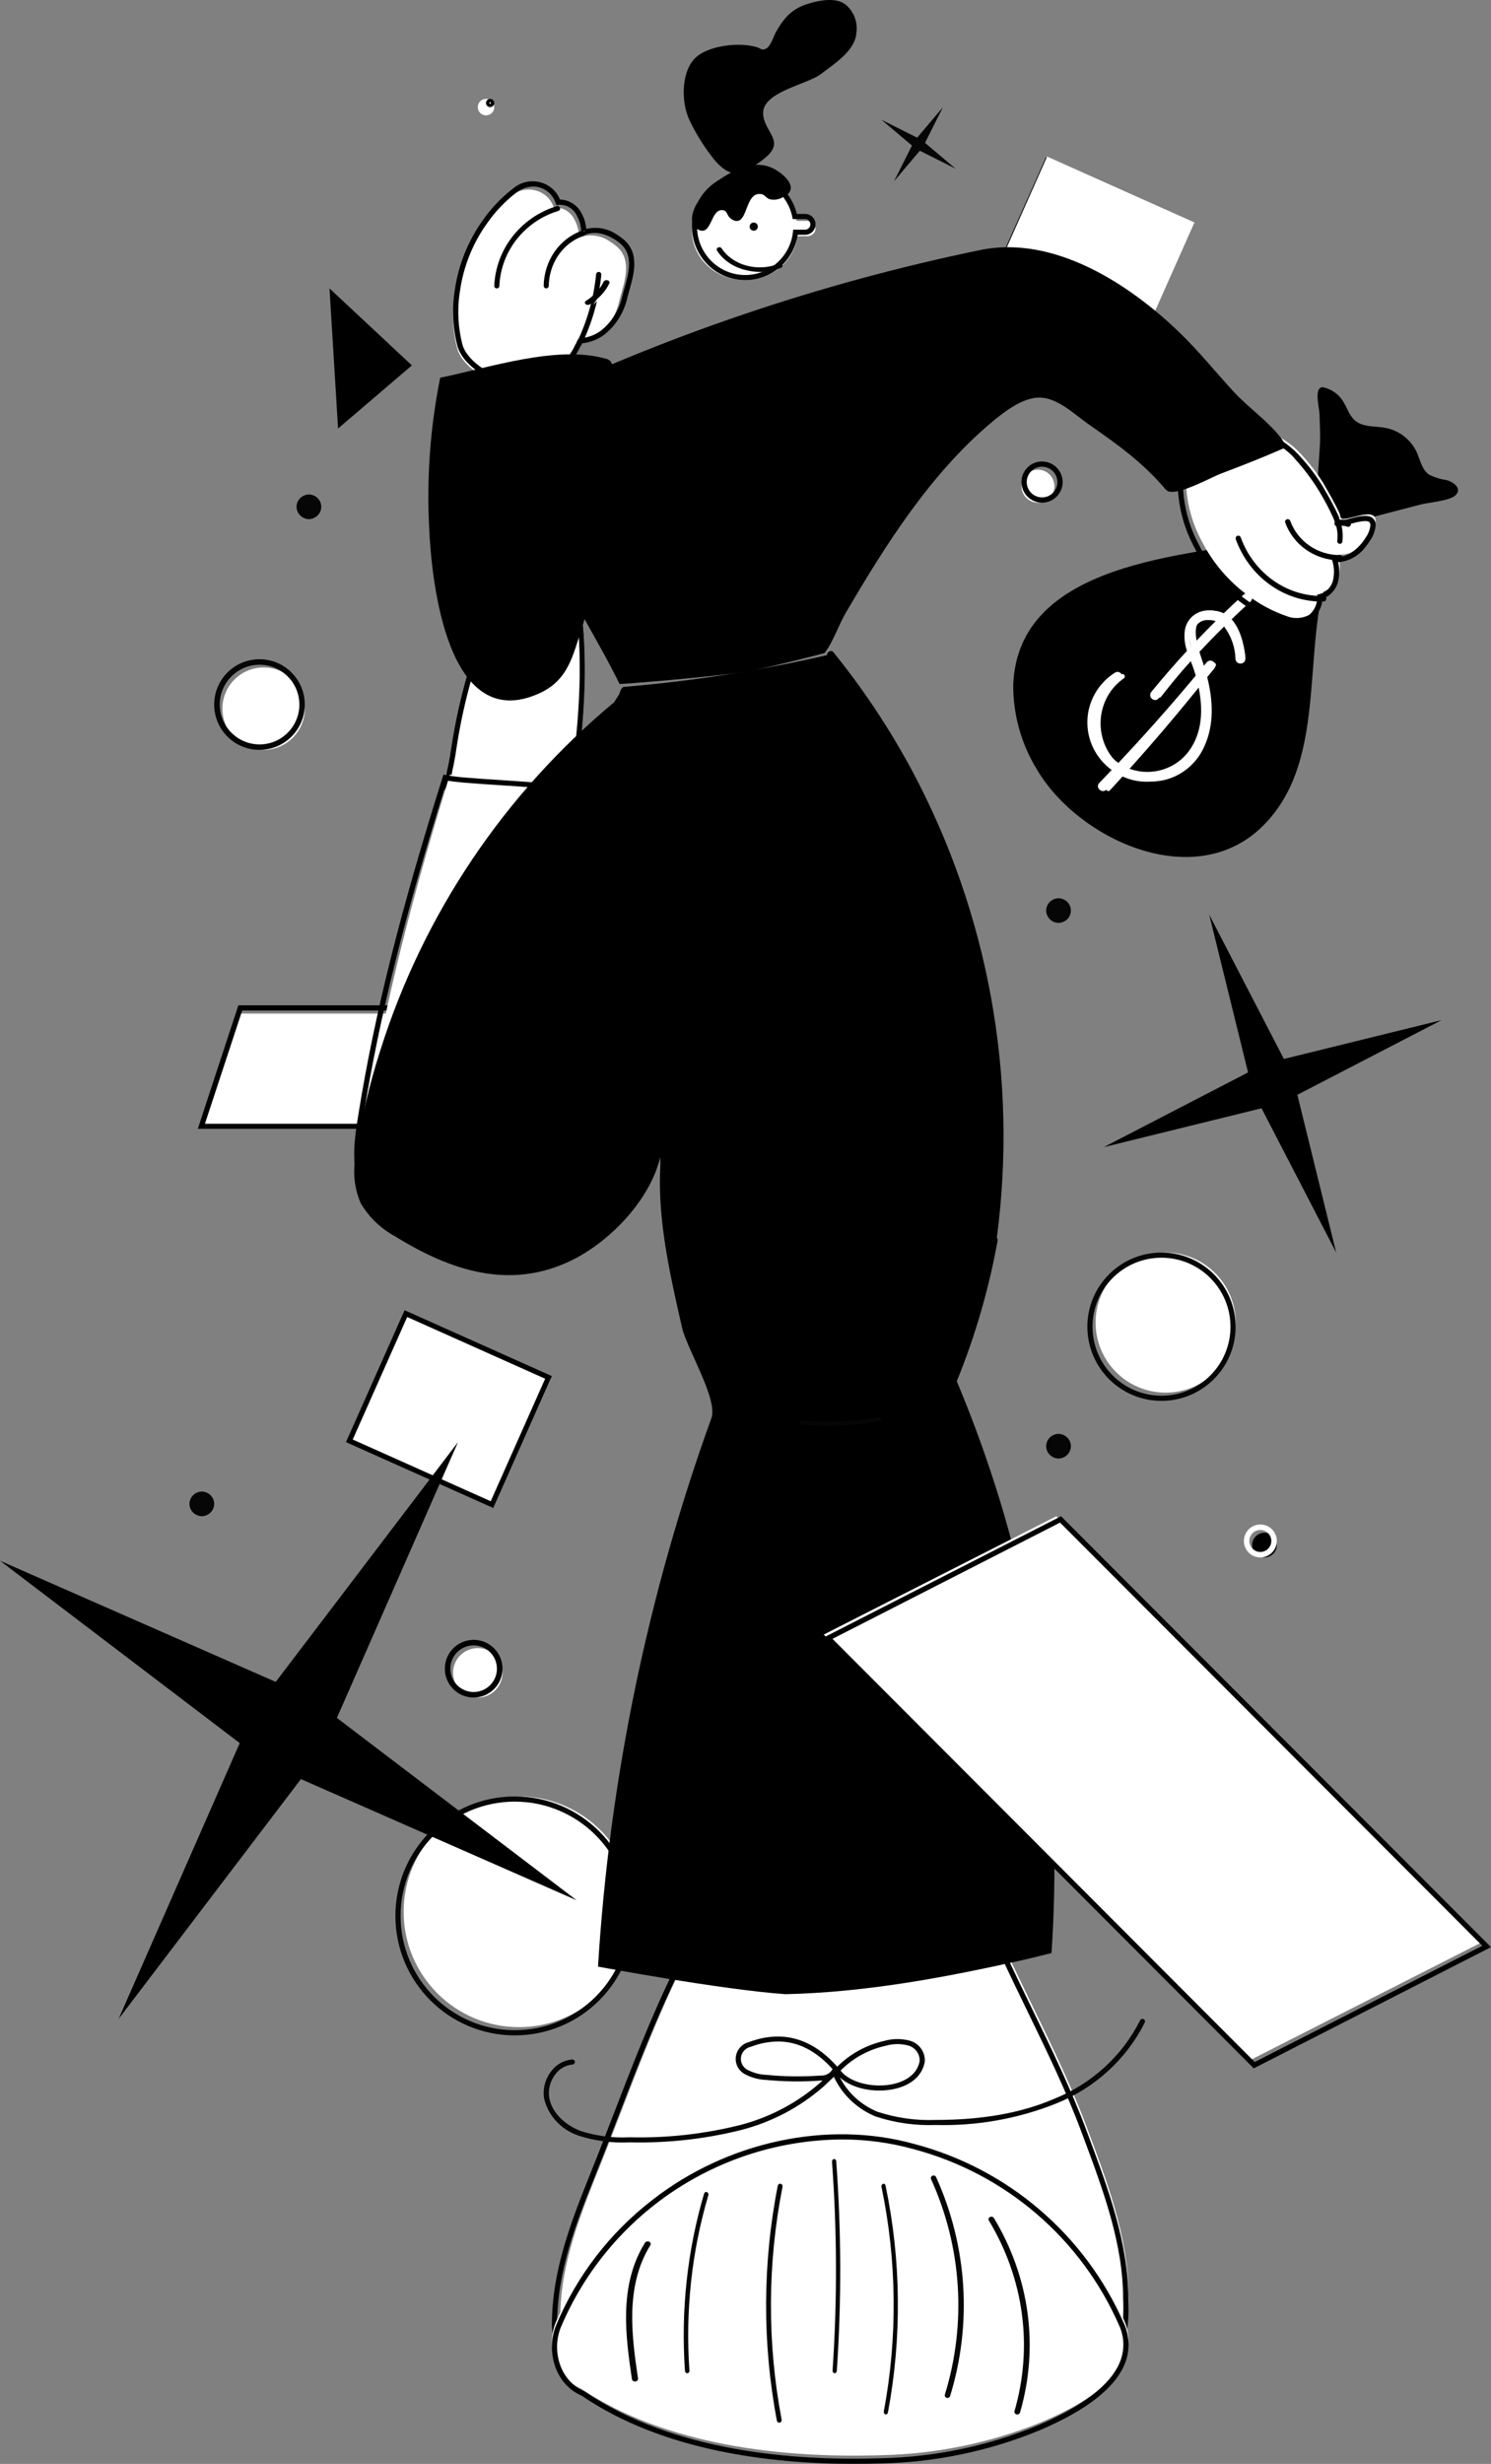<?xml version="1.0" encoding="UTF-8"?>
<svg width="181px" height="299px" viewBox="0 0 181 299" version="1.1" xmlns="http://www.w3.org/2000/svg" xmlns:xlink="http://www.w3.org/1999/xlink">
    <rect x="0" y="0" width="181" height="299" fill="#808080" stroke="none"/>
    <!-- Generator: Sketch 57.1 (83088) - https://sketch.com -->
    <title>Group 13</title>
    <desc>Created with Sketch.</desc>
    <defs>
        <rect id="path-1" x="0" y="0" width="273" height="331"></rect>
    </defs>
    <g id="Engineering-Immersion-🍎" stroke="none" stroke-width="1" fill="none" fill-rule="evenodd">
        <g id="EI---1440" transform="translate(-966, -834)">
            <g id="Group-13" transform="translate(920, 816)">
                <mask id="mask-2" fill="white">
                    <use xlink:href="#path-1"></use>
                </mask>
                <g id="path-1"></g>
                <g id="courses-tfzeroadvanced-web" mask="url(#mask-2)" fill-rule="nonzero">
                    <g transform="translate(46, 18)">
                        <polygon id="Path" fill="#FFFFFF" points="59.283 137 24 137 28.717 123 64 123"></polygon>
                        <path d="M60.062,137 L24,137 L28.938,122 L65,122 L60.062,137 Z M24.878,136.371 L59.598,136.371 L64.122,122.629 L29.402,122.629 L24.878,136.371 Z" id="Shape" fill="#000000"></path>
                        <polygon id="Rectangle" fill="#000000" transform="translate(132.282, 30.808) rotate(-155.971) translate(-132.282, -30.808) " points="122.663 22.26 141.903 22.257 141.901 39.355 122.66 39.358"></polygon>
                        <polygon id="Path" fill="#FFFFFF" points="137.884 43 120 35.005 127.116 19 145 26.995"></polygon>
                        <polygon id="Path" fill="#000000" points="41.038 52 40 35 50 44.344"></polygon>
                        <polygon id="Path" fill="#070607" points="114.47 13 112.292 17.338 116 20.47 111.662 18.293 108.53 22 110.708 17.663 107 14.53 111.338 16.707"></polygon>
                        <polygon id="Rectangle" fill="#FFFFFF" transform="translate(54.613, 171.183) rotate(-155.971) translate(-54.613, -171.183) " points="44.994 162.635 64.234 162.632 64.232 179.73 44.991 179.733"></polygon>
                        <path d="M59.884,183 L42,175.006 L49.116,159 L67,166.995 L59.884,183 Z M42.82,174.69 L59.57,182.179 L66.18,167.312 L49.43,159.821 L42.82,174.69 Z" id="Shape" fill="#000000"></path>
                        <circle id="Oval" fill="#FFFFFF" cx="141.5" cy="160.5" r="8.5"></circle>
                        <path d="M140.999,170 C136.029,170 132,165.97 132,161 C132,156.029 136.03,152 141,152 C145.971,152 150,156.03 150,161 C149.994,165.968 145.968,169.995 140.999,170 Z M140.999,152.627 C136.375,152.627 132.627,156.376 132.627,161.001 C132.627,165.625 136.376,169.373 141,169.373 C145.625,169.373 149.373,165.624 149.373,161 C149.368,156.377 145.622,152.632 140.999,152.627 L140.999,152.627 Z" id="Shape" fill="#070607"></path>
                        <circle id="Oval" fill="#FFFFFF" cx="63" cy="232" r="14"></circle>
                        <path d="M62.5,247 C54.492,247 48,240.508 48,232.5 C48,224.492 54.492,218 62.5,218 C70.508,218 77,224.492 77,232.5 C76.991,240.504 70.504,246.991 62.5,247 Z M62.5,218.632 C54.841,218.632 48.632,224.841 48.632,232.5 C48.632,240.159 54.841,246.368 62.5,246.368 C70.159,246.368 76.368,240.159 76.368,232.5 C76.36,224.844 70.156,218.64 62.5,218.632 Z" id="Shape" fill="#070607"></path>
                        <circle id="Oval" fill="#FFFFFF" cx="32" cy="86" r="5"></circle>
                        <path d="M31.506,91 C28.516,91.003 26.071,88.617 26.002,85.629 C25.932,82.64 28.262,80.143 31.248,80.006 C34.235,79.869 36.783,82.143 36.987,85.125 C37.191,88.108 34.975,90.707 31.997,90.977 L31.996,90.977 C31.832,90.992 31.668,91 31.506,91 Z M31.51,80.672 C31.367,80.672 31.223,80.678 31.077,80.691 C28.461,80.926 26.512,83.207 26.688,85.828 C26.864,88.448 29.101,90.448 31.725,90.331 C34.349,90.214 36.398,88.022 36.34,85.396 C36.281,82.77 34.136,80.672 31.51,80.672 Z" id="Shape" fill="#070607"></path>
                        <circle id="Oval" fill="#FFFFFF" cx="126" cy="59" r="2"></circle>
                        <path d="M126.495,61 C125.159,60.997 124.061,59.944 124.002,58.609 C123.944,57.274 124.946,56.128 126.277,56.009 C127.65,55.894 128.86,56.906 128.99,58.277 C129.049,58.938 128.843,59.595 128.418,60.103 C127.993,60.612 127.383,60.93 126.722,60.989 L126.722,60.989 C126.647,60.995 126.57,61 126.495,61 Z M126.499,56.638 C126.445,56.638 126.389,56.641 126.334,56.645 C125.311,56.739 124.557,57.643 124.647,58.666 C124.739,59.689 125.642,60.444 126.665,60.353 L126.666,60.353 C127.658,60.264 128.404,59.41 128.359,58.415 C128.314,57.421 127.495,56.637 126.499,56.638 L126.499,56.638 Z" id="Shape" fill="#000000"></path>
                        <path d="M155.018,65.415 C144.099,67.403 123.572,68.136 123,83.126 C122.985,86.743 123.981,90.293 125.88,93.386 C130.897,101.902 145.021,108.429 153.29,100.246 C161.731,91.892 157.52,77.51 161.909,67.426 C162.343,66.431 162.81,63.738 164.001,63.427 C166.816,62.692 169.631,61.959 172.446,61.227 C173.46,60.963 175.89,60.803 176.657,60.131 C177.538,59.358 176.556,58.521 175.583,58.253 C174.831,58.153 174.103,57.92 173.435,57.566 C172.597,56.958 172.41,55.828 171.989,54.89 C171.282,53.355 169.869,52.25 168.194,51.922 C166.949,51.689 165.529,51.869 164.547,51.078 C163.756,50.441 163.511,49.364 162.934,48.532 C162.413,47.785 161.635,47.25 160.744,47.027 C159.396,46.695 160.162,49.51 160.183,50.289 C160.214,51.456 160.286,52.634 160.245,53.803 C160.231,54.22 159.811,60.013 159.821,60.715 C157.565,61.061 157.267,65.005 155.018,65.415 Z" id="Path" fill="#000000"></path>
                        <path d="M138.983,94.789 C141.99,95.143 144.88,93.479 146.166,90.653 C147.425,87.968 147.258,84.959 146.54,82.143 C146.877,81.718 147.214,81.295 147.547,80.868 C147.767,80.586 147.369,80.197 147.147,80.481 C146.886,80.815 146.622,81.145 146.36,81.477 C146.281,81.202 146.199,80.929 146.112,80.659 C145.971,80.226 145.761,79.645 145.573,79.015 C146.679,77.774 147.812,76.558 148.971,75.368 C150.103,76.389 150.499,78.36 150.641,79.844 C150.675,80.204 151.224,80.195 151.189,79.832 C151.033,78.193 150.532,76.13 149.35,74.986 C150.192,74.133 151.047,73.292 151.916,72.465 C152.176,72.219 151.774,71.833 151.515,72.079 C150.635,72.914 149.769,73.765 148.918,74.631 C148.269,74.198 147.488,74.029 146.725,74.157 C145.598,74.318 144.722,75.249 144.598,76.417 C144.508,77.266 144.614,78.126 144.908,78.925 C143.403,80.626 141.948,82.375 140.544,84.172 C140.324,84.453 140.723,84.843 140.945,84.558 C142.286,82.838 143.676,81.161 145.115,79.529 C145.312,80.075 145.524,80.612 145.689,81.141 C145.777,81.426 145.861,81.716 145.939,82.01 C142.885,85.854 139.715,89.595 136.429,93.232 C136.125,93.029 135.839,92.798 135.576,92.541 C134.18,91.163 133.464,89.207 133.628,87.221 C133.793,85.236 134.82,83.434 136.423,82.321 C136.714,82.117 136.425,81.635 136.132,81.841 C134.193,83.131 133.016,85.342 133,87.723 C132.985,90.103 134.134,92.331 136.056,93.647 C135.485,94.276 134.911,94.902 134.334,95.525 C134.09,95.788 134.489,96.176 134.734,95.912 C135.337,95.262 135.936,94.609 136.531,93.952 C137.286,94.396 138.12,94.681 138.983,94.789 Z M147.085,74.693 C147.584,74.67 148.079,74.789 148.517,75.037 C147.454,76.126 146.414,77.239 145.398,78.375 C144.963,76.623 144.92,74.754 147.085,74.693 L147.085,74.693 Z M146.108,82.69 C146.829,85.815 146.827,89.266 144.781,91.865 C142.858,94.25 139.589,94.941 136.913,93.527 C140.084,90.012 143.149,86.399 146.108,82.69 L146.108,82.69 Z" id="Shape" fill="#FFFFFF"></path>
                        <path d="M133.892,96 C133.846,96 133.8,95.994 133.756,95.983 C133.54,95.93 133.369,95.769 133.305,95.56 C133.246,95.364 133.302,95.152 133.449,95.008 C133.953,94.488 134.454,93.966 134.953,93.441 C133.031,92.04 131.928,89.798 132.004,87.442 C132.079,85.086 133.323,82.917 135.332,81.638 C135.458,81.55 135.616,81.516 135.768,81.546 C135.921,81.575 136.054,81.665 136.137,81.794 C136.23,81.924 136.267,82.084 136.238,82.24 C136.209,82.396 136.118,82.534 135.985,82.623 C134.419,83.668 133.419,85.358 133.27,87.216 C133.115,89.04 133.812,90.834 135.162,92.09 C135.352,92.267 135.553,92.432 135.766,92.582 C138.996,89.155 142.154,85.593 145.156,81.989 C145.09,81.761 145.021,81.535 144.948,81.311 C144.832,80.957 144.694,80.598 144.553,80.235 C143.197,81.723 141.89,83.236 140.662,84.739 C140.542,84.898 140.342,84.978 140.144,84.947 C139.926,84.91 139.744,84.762 139.666,84.558 C139.587,84.36 139.623,84.136 139.76,83.971 C141.125,82.297 142.584,80.619 144.097,78.98 C143.821,78.206 143.729,77.381 143.825,76.567 C143.974,75.293 144.978,74.28 146.266,74.104 C147.031,73.985 147.814,74.118 148.495,74.48 C149.383,73.625 150.196,72.864 150.975,72.158 C151.095,72.049 151.255,71.992 151.419,72.001 C151.582,72.009 151.735,72.083 151.843,72.204 C151.949,72.311 152.005,72.457 152,72.607 C151.994,72.757 151.926,72.898 151.813,72.997 C151.049,73.688 150.268,74.419 149.432,75.226 C150.471,76.582 151.077,78.213 151.173,79.91 C151.19,80.058 151.145,80.207 151.049,80.323 C150.952,80.438 150.811,80.509 150.66,80.52 C150.497,80.543 150.331,80.499 150.202,80.397 C150.073,80.295 149.993,80.145 149.981,79.983 C149.947,78.556 149.463,77.176 148.598,76.031 C147.577,77.037 146.534,78.109 145.49,79.223 C145.602,79.569 145.718,79.894 145.821,80.185 L145.983,80.646 C146.011,80.727 146.038,80.81 146.064,80.891 L146.489,80.376 C146.583,80.258 146.722,80.183 146.873,80.168 C147.024,80.153 147.175,80.198 147.291,80.295 C147.42,80.394 147.503,80.54 147.522,80.7 C147.541,80.86 147.494,81.021 147.392,81.146 C147.112,81.489 146.829,81.828 146.546,82.169 L146.467,82.265 C147.301,85.504 147.153,88.314 146.024,90.616 C144.649,93.485 141.577,95.174 138.379,94.818 L138.379,94.818 C137.541,94.72 136.728,94.471 135.981,94.083 C135.428,94.664 134.872,95.242 134.315,95.818 C134.205,95.933 134.052,95.999 133.892,96 L133.892,96 Z M136.832,93.18 C139.367,94.246 142.311,93.548 144.079,91.463 C145.715,89.477 146.194,86.773 145.508,83.419 C142.73,86.73 139.815,90.009 136.832,93.18 L136.832,93.18 Z M144.42,77.378 C144.45,77.821 144.534,78.259 144.669,78.682 L144.647,78.6 C144.54,78.199 144.464,77.79 144.42,77.378 L144.42,77.378 Z M146.683,75.249 C146.174,75.209 145.675,75.406 145.335,75.782 C144.986,76.424 144.913,77.178 145.133,77.873 C145.953,77.008 146.773,76.171 147.581,75.371 C147.291,75.277 146.987,75.236 146.683,75.249 L146.683,75.249 Z" id="Shape" fill="#FFFFFF"></path>
                        <path d="M166.395,64.867 C166.737,64.391 166.946,63.832 167,63.249 C167.033,61.314 163.196,63.472 162.778,62.853 C162.707,62.748 162.676,62.442 162.608,62.291 C162.051,61.056 161.3,59.781 160.62,58.592 C159.907,57.451 159.092,56.377 158.185,55.382 C157.165,54.193 155.891,53.248 154.457,52.618 C152.604,51.759 150.459,51.797 148.639,52.723 C146.568,53.856 143.983,56.572 144,59.078 C144.144,61.367 144.779,63.599 145.862,65.621 C147.224,68.312 149.216,70.634 151.668,72.391 C153.036,73.4 154.549,74.197 156.156,74.756 C157.653,75.366 159.372,74.8 160.213,73.419 C160.508,72.918 160.659,72.347 160.651,71.766 C161.687,71.503 162.454,70.628 162.58,69.567 C162.712,68.814 162.653,68.04 162.408,67.316 C163.772,67.368 165.07,66.728 165.861,65.615 C166.056,65.379 166.235,65.129 166.395,64.867 Z" id="Path" fill="#FFFFFF"></path>
                        <path d="M156.984,76 C156.5,75.997 156.02,75.916 155.563,75.759 C153.901,75.181 152.336,74.356 150.92,73.311 C148.389,71.493 146.333,69.092 144.925,66.311 C143.812,64.207 143.156,61.891 143,59.515 C142.982,56.716 145.842,53.887 147.877,52.771 C149.813,51.787 152.092,51.743 154.064,52.651 C155.566,53.312 156.9,54.302 157.968,55.549 L158.044,55.638 C158.95,56.636 159.764,57.715 160.475,58.861 L160.719,59.287 C161.35,60.388 162.003,61.527 162.508,62.651 C162.55,62.758 162.584,62.87 162.607,62.983 C162.62,63.051 162.638,63.118 162.66,63.183 C163.079,63.131 163.491,63.042 163.895,62.919 C164.891,62.666 166.021,62.377 166.621,62.852 C166.886,63.076 167.026,63.414 166.996,63.76 C166.941,64.41 166.713,65.035 166.335,65.567 C166.165,65.847 165.974,66.113 165.765,66.365 C164.977,67.437 163.766,68.116 162.442,68.231 C162.601,68.887 162.622,69.57 162.503,70.235 C162.356,71.348 161.599,72.285 160.543,72.663 C160.438,74.549 158.87,76.019 156.984,76 L156.984,76 Z M150.98,52.641 C150.005,52.633 149.043,52.871 148.185,53.334 C145.987,54.536 143.625,57.241 143.64,59.512 C143.795,61.789 144.427,64.008 145.496,66.023 C146.858,68.713 148.847,71.035 151.294,72.792 C152.658,73.799 154.165,74.595 155.765,75.153 C157.143,75.722 158.73,75.206 159.51,73.934 C159.78,73.476 159.918,72.951 159.909,72.419 L159.907,72.158 L160.162,72.103 C161.089,71.865 161.772,71.076 161.874,70.123 C162,69.409 161.943,68.676 161.71,67.99 L161.551,67.511 L162.052,67.573 C163.598,67.761 164.82,66.508 165.273,65.956 C165.463,65.729 165.635,65.487 165.789,65.234 L165.789,65.233 C166.105,64.797 166.301,64.286 166.357,63.75 C166.362,63.463 166.258,63.382 166.224,63.354 C165.876,63.076 164.82,63.343 164.052,63.539 C163.101,63.783 162.412,63.958 162.124,63.532 C162.054,63.406 162.006,63.269 161.983,63.127 C161.97,63.054 161.951,62.983 161.925,62.913 C161.433,61.818 160.788,60.693 160.165,59.606 L159.92,59.179 C159.228,58.068 158.438,57.022 157.558,56.053 L157.482,55.964 C156.479,54.793 155.225,53.862 153.814,53.241 C152.919,52.853 151.955,52.649 150.98,52.642 L150.98,52.641 Z" id="Shape" fill="#000000"></path>
                        <path d="M160.312,73 C155.736,72.934 151.66,69.944 150.019,65.451 C149.959,65.277 150.045,65.084 150.21,65.02 C150.376,64.957 150.559,65.047 150.62,65.221 C152.209,69.581 156.23,72.422 160.668,72.321 C160.755,72.31 160.841,72.34 160.905,72.402 C160.969,72.464 161.003,72.553 161,72.644 C161.006,72.829 160.869,72.986 160.693,72.993 C160.566,72.998 160.439,73 160.312,73 Z" id="Path" fill="#000000"></path>
                        <path d="M162.509,68 C159.586,67.941 157.003,66.118 156.016,63.417 C155.96,63.251 156.053,63.071 156.223,63.016 C156.393,62.961 156.576,63.052 156.632,63.219 C157.547,65.714 159.964,67.373 162.667,67.362 L162.676,67.362 C162.853,67.362 162.997,67.502 163,67.676 C163.003,67.849 162.863,67.993 162.686,67.998 C162.627,68 162.568,68 162.509,68 Z" id="Path" fill="#000000"></path>
                        <path d="M162.65,66 C162.64,66 162.631,66 162.621,65.998 C162.538,65.99 162.461,65.948 162.407,65.881 C162.354,65.814 162.328,65.728 162.336,65.641 C162.434,64.796 162.313,63.939 161.986,63.159 C160.783,60.351 159.126,57.779 157.088,55.555 C157.01,55.47 156.981,55.348 157.013,55.236 C157.044,55.123 157.131,55.037 157.241,55.009 C157.351,54.982 157.466,55.017 157.543,55.103 C159.631,57.38 161.329,60.014 162.562,62.89 C162.934,63.773 163.073,64.744 162.964,65.702 C162.949,65.871 162.813,66 162.65,66 Z" id="Path" fill="#000000"></path>
                        <path d="M163.675,63.935 C163.643,63.935 163.611,63.929 163.58,63.919 C163.197,63.783 162.789,63.768 162.4,63.875 C162.316,63.899 162.227,63.884 162.154,63.832 C162.08,63.781 162.028,63.698 162.009,63.602 C161.989,63.506 162.003,63.405 162.048,63.321 C162.093,63.237 162.165,63.177 162.249,63.154 C162.751,63.019 163.276,63.038 163.77,63.209 C163.924,63.262 164.02,63.437 163.996,63.619 C163.973,63.8 163.836,63.935 163.675,63.935 L163.675,63.935 Z" id="Path" fill="#000000"></path>
                        <path d="M90.416,22 C93.469,22 96.099,24.011 96.706,26.809 L98.012,26.809 C98.558,26.81 99,27.225 99,27.735 C99,28.246 98.558,28.66 98.012,28.662 L96.793,28.662 C96.412,31.87 93.386,34.221 89.944,33.983 C86.501,33.746 83.877,31.004 84.004,27.779 C84.132,24.553 86.965,22 90.416,22 L90.416,22 Z" id="Path" fill="#FFFFFF"></path>
                        <path d="M90.459,34 C87.091,34 84.289,31.396 84.021,28.018 C83.753,24.64 86.108,21.622 89.433,21.083 C92.758,20.545 95.936,22.667 96.734,25.96 L97.736,25.96 C98.187,25.958 98.605,26.2 98.831,26.593 C99.056,26.986 99.056,27.47 98.831,27.863 C98.605,28.256 98.187,28.497 97.736,28.496 L96.841,28.496 C96.358,31.666 93.645,34.005 90.459,34 L90.459,34 Z M90.459,21.627 C87.319,21.627 84.742,24.126 84.626,27.284 C84.51,30.441 86.897,33.125 90.028,33.358 C93.159,33.591 95.913,31.29 96.26,28.15 L96.29,27.87 L97.736,27.87 C98.089,27.87 98.375,27.583 98.375,27.228 C98.375,26.873 98.089,26.585 97.736,26.585 L96.231,26.585 L96.18,26.334 C95.624,23.597 93.234,21.631 90.459,21.627 L90.459,21.627 Z" id="Shape" fill="#070607"></path>
                        <path d="M91.5,27 C91.779,27.009 92,27.23 92,27.5 C92,27.77 91.779,27.991 91.5,28 C91.221,27.991 91,27.77 91,27.5 C91,27.23 91.221,27.009 91.5,27 L91.5,27 Z" id="Path" fill="#070607"></path>
                        <path d="M92.302,33 C91.666,32.999 91.034,32.915 90.43,32.751 C88.966,32.378 87.742,31.528 87.035,30.393 C86.982,30.306 86.99,30.203 87.054,30.121 C87.118,30.04 87.229,29.994 87.345,30.001 C87.461,30.007 87.564,30.065 87.615,30.152 C88.961,32.21 91.996,33.026 94.523,32.01 C94.681,31.94 94.877,31.99 94.962,32.122 C95.046,32.255 94.986,32.419 94.828,32.49 C94.048,32.83 93.181,33.005 92.302,33 L92.302,33 Z" id="Path" fill="#070607"></path>
                        <path d="M70.994,81.966 C71.022,78.859 71.141,66.318 65.866,67.029 C62.972,67.419 61.281,70.358 60.146,72.993 C57.578,78.697 55.793,84.709 54.838,90.872 C54.48,93.47 53.672,95.78 54.144,98.403 C55.962,108.487 66.069,103.031 69.071,96.96 C69.654,95.635 70.016,94.227 70.141,92.789 C70.643,89.201 70.928,85.587 70.994,81.966 L70.994,81.966 Z" id="Path" fill="#FFFFFF"></path>
                        <path d="M59.467,104 C59.22,104 58.974,103.983 58.729,103.95 C57.047,103.717 54.881,102.538 54.122,98.241 C53.885,96.414 53.994,94.56 54.444,92.773 C54.568,92.113 54.695,91.432 54.788,90.741 C55.71,84.654 57.439,78.717 59.931,73.085 C60.944,70.69 62.644,67.455 65.695,67.034 C66.564,66.899 67.448,67.166 68.097,67.759 C70.089,69.506 71.064,74.304 70.997,82.019 L70.684,82.028 L70.997,82.031 C70.937,85.603 70.661,89.167 70.171,92.706 C70.047,94.153 69.689,95.57 69.11,96.902 C67.401,100.425 63.157,104 59.467,104 Z M66.147,67.626 C66.024,67.626 65.902,67.635 65.78,67.652 C63.045,68.028 61.46,71.071 60.506,73.328 C58.036,78.908 56.321,84.792 55.407,90.823 C55.311,91.531 55.182,92.22 55.057,92.887 C54.625,94.6 54.516,96.379 54.736,98.132 C55.286,101.241 56.696,103.039 58.815,103.334 C62.287,103.805 66.821,100.191 68.548,96.632 C69.096,95.359 69.435,94.007 69.552,92.627 C70.039,89.113 70.313,85.572 70.372,82.025 L70.373,82.012 C70.438,74.488 69.534,69.849 67.685,68.226 C67.267,67.839 66.717,67.625 66.147,67.626 L66.147,67.626 Z" id="Shape" fill="#000000"></path>
                        <path d="M74.083,29.34 C72.986,28.541 71.56,28.349 70.29,28.829 C70.292,28.069 70.104,27.321 69.741,26.653 C69.287,25.692 68.287,25.111 67.227,25.19 C67.051,24.64 66.728,24.149 66.292,23.77 C65.062,22.735 63.262,22.744 62.044,23.793 C60.705,24.826 59.531,26.055 58.559,27.438 C56.803,29.868 55.659,32.686 55.225,35.652 C54.842,37.899 54.949,40.203 55.537,42.405 C56.313,44.772 59.609,46.515 61.92,46.929 C63.929,47.226 65.963,46.585 67.438,45.19 C68.495,44.254 69.318,43.084 69.84,41.773 C70.799,41.717 71.722,41.385 72.497,40.818 C73.878,39.714 74.833,38.165 75.197,36.435 C75.777,34.273 76.84,31.571 74.824,29.877 C74.59,29.681 74.343,29.501 74.083,29.34 Z" id="Path" fill="#FFFFFF"></path>
                        <path d="M63.372,47 C63.012,47 62.653,46.969 62.299,46.906 C60.021,46.498 56.424,44.74 55.555,42.105 C54.951,39.822 54.839,37.438 55.224,35.109 C55.675,32.051 56.859,29.145 58.676,26.639 C59.683,25.21 60.901,23.941 62.289,22.874 C63.646,21.712 65.651,21.708 67.013,22.865 C67.438,23.231 67.767,23.693 67.974,24.212 C69.088,24.247 70.093,24.885 70.595,25.876 C70.918,26.463 71.114,27.111 71.171,27.779 C72.459,27.468 73.819,27.724 74.903,28.484 L74.904,28.484 C75.179,28.656 75.443,28.846 75.693,29.054 C77.687,30.725 76.958,33.277 76.372,35.327 C76.304,35.567 76.237,35.801 76.176,36.03 C75.799,37.862 74.782,39.5 73.304,40.653 C72.521,41.223 71.598,41.573 70.633,41.666 C70.08,42.967 69.243,44.128 68.182,45.066 C66.869,46.273 65.159,46.961 63.372,47 Z M64.735,22.64 C63.985,22.656 63.261,22.916 62.673,23.379 C61.337,24.408 60.164,25.631 59.193,27.008 C57.436,29.431 56.291,32.241 55.856,35.199 C55.483,37.431 55.587,39.717 56.16,41.906 C56.865,44.045 59.953,45.842 62.411,46.28 C64.36,46.565 66.332,45.943 67.761,44.592 C68.801,43.676 69.61,42.529 70.12,41.243 L70.197,41.055 L70.401,41.045 C71.316,40.994 72.196,40.678 72.934,40.136 C74.289,39.067 75.22,37.554 75.56,35.866 C75.623,35.634 75.69,35.397 75.76,35.154 C76.323,33.182 76.962,30.946 75.283,29.54 C75.056,29.351 74.817,29.178 74.566,29.023 C73.963,28.651 72.41,27.853 71.011,28.521 L70.557,28.736 L70.555,28.236 C70.558,27.518 70.38,26.81 70.036,26.179 C69.642,25.312 68.744,24.785 67.792,24.86 L67.533,24.888 L67.453,24.641 C67.292,24.138 66.996,23.688 66.595,23.342 C66.082,22.889 65.421,22.64 64.735,22.64 L64.735,22.64 Z" id="Shape" fill="#000000"></path>
                        <path d="M68,25 C63.417,26.389 60.222,30.382 60,35" id="Path" fill="#FFFFFF"></path>
                        <path d="M60.309,35 L60.301,35 C60.219,34.998 60.141,34.964 60.085,34.906 C60.028,34.847 59.998,34.769 60,34.689 C60.195,30.215 63.238,26.343 67.604,25.012 C67.768,24.966 67.94,25.058 67.987,25.219 C68.035,25.38 67.942,25.548 67.778,25.595 C63.668,26.849 60.804,30.493 60.619,34.704 C60.615,34.868 60.478,35 60.309,35 L60.309,35 Z" id="Path" fill="#000000"></path>
                        <path d="M71,28 C68.649,28.849 67.043,31.258 67,34" id="Path" fill="#FFFFFF"></path>
                        <path d="M66.309,35 C66.139,35 66.001,34.853 66,34.672 C66.059,31.632 67.904,28.964 70.603,28.014 C70.766,27.962 70.937,28.06 70.987,28.234 C71.036,28.408 70.945,28.592 70.782,28.645 C68.34,29.504 66.67,31.918 66.617,34.668 C66.617,34.85 66.48,34.998 66.309,35 L66.309,35 Z" id="Path" fill="#000000"></path>
                        <path d="M70,42 C71.077,39.162 71.753,36.119 72,33" id="Path" fill="#FFFFFF"></path>
                        <path d="M70.317,42 C70.27,42 70.224,41.99 70.182,41.97 C70.106,41.935 70.047,41.873 70.019,41.796 C69.99,41.719 69.994,41.635 70.03,41.561 C71.291,38.95 72.082,36.149 72.367,33.278 C72.384,33.109 72.539,32.985 72.714,33.001 C72.888,33.018 73.016,33.169 72.998,33.338 C72.705,36.279 71.896,39.148 70.604,41.823 C70.552,41.931 70.44,42 70.317,42 Z" id="Path" fill="#000000"></path>
                        <path d="M72,37 C72.914,36.198 73.604,35.163 74,34" id="Path" fill="#FFFFFF"></path>
                        <path d="M71.372,37 C71.263,37 71.159,36.965 71.089,36.903 C70.956,36.788 70.974,36.614 71.13,36.515 C72.113,35.893 72.854,35.089 73.277,34.185 C73.345,34.042 73.555,33.967 73.75,34.014 C73.944,34.064 74.047,34.221 73.979,34.365 C73.513,35.361 72.697,36.248 71.613,36.934 C71.546,36.977 71.46,37 71.372,37 L71.372,37 Z" id="Path" fill="#000000"></path>
                        <path d="M56.974,94.307 C62.725,94.829 74.38,95.048 76.159,97.272 C77.863,99.401 76.423,111.31 76.579,114.376 C77.139,125.443 77.946,138.547 69.631,147.153 C67.734,149.249 65.31,150.79 62.615,151.612 C59.821,152.227 56.917,152.109 54.18,151.271 C50.292,150.248 46.291,148.169 44.741,144.435 C43.566,141.605 44.026,138.39 44.506,135.361 C46.746,121.207 50.399,107.707 54.616,94 C55.396,94.145 56.183,94.247 56.974,94.307 Z" id="Path" fill="#FFFFFF"></path>
                        <path d="M58.849,152 C57.05,151.974 55.263,151.723 53.529,151.251 C50.042,150.356 45.518,148.425 43.772,144.316 C42.515,141.354 43.069,137.93 43.515,135.181 C45.482,123.035 48.542,110.801 53.747,94.272 L53.832,94 L54.117,94.06 C54.893,94.2 55.676,94.3 56.463,94.357 L56.463,94.357 C57.663,94.464 59.116,94.557 60.683,94.658 C68.548,95.165 74.675,95.688 76.079,97.4 C77.365,98.973 77.015,105.073 76.734,109.974 C76.623,111.918 76.526,113.596 76.572,114.481 L76.599,114.997 C77.176,126.074 77.831,138.631 69.458,147.098 C67.505,149.215 65.002,150.768 62.219,151.589 C61.118,151.869 59.985,152.006 58.849,152 L58.849,152 Z M54.271,94.727 C49.127,111.09 46.095,123.231 44.143,135.279 C43.71,137.95 43.171,141.276 44.36,144.074 C46.005,147.946 50.342,149.785 53.69,150.645 C56.403,151.468 59.285,151.584 62.057,150.983 C64.728,150.191 67.129,148.696 69.001,146.661 C77.18,138.39 76.533,125.979 75.963,115.029 L75.936,114.511 C75.889,113.595 75.986,111.901 76.099,109.939 C76.344,105.654 76.716,99.178 75.583,97.795 C74.243,96.159 66.382,95.653 60.641,95.282 C59.069,95.181 57.61,95.088 56.406,94.981 L56.406,94.981 C55.472,94.898 54.782,94.816 54.271,94.727 L54.271,94.727 Z" id="Shape" fill="#000000"></path>
                        <path d="M73.015,262.376 C73.275,261.724 73.533,261.071 73.79,260.416 C76.647,253.089 79.336,245.68 82.806,238.614 C84.606,234.947 86.728,231.251 90.083,228.937 C95.541,225.172 103.217,225.737 109.44,226.762 C115,227.563 119.749,231.205 121.986,236.383 C125.269,243.567 129.171,250.729 131.927,258.13 C134.301,264.503 136.972,271.397 136.972,278.321 C137.089,280.867 136.88,283.536 135.587,285.729 C135.311,286.237 134.931,286.68 134.472,287.03 C133.056,288.031 130.913,288.356 129.371,289.237 C127.467,290.222 125.355,290.734 123.214,290.73 C108.902,291.57 94.56,290.298 80.279,289.027 C75.778,288.626 67.999,287.278 68,281.461 C68.001,274.618 70.543,268.563 73.015,262.376 Z" id="Path" fill="#FFFFFF"></path>
                        <path d="M113.186,292 C101.92,292 90.631,290.995 79.633,290.015 C69.191,289.087 67,285.193 67,282.089 C67.002,275.434 69.418,269.393 71.754,263.553 L72.065,262.777 C72.326,262.122 72.587,261.466 72.844,260.807 C73.359,259.486 73.871,258.162 74.379,256.837 C76.675,250.869 79.05,244.7 81.918,238.854 C83.744,235.136 85.907,231.368 89.339,229.001 C95.089,225.032 103.331,225.825 109.028,226.762 C114.726,227.576 119.592,231.31 121.876,236.62 C122.973,239.02 124.16,241.463 125.309,243.825 C127.627,248.596 130.026,253.531 131.881,258.513 L132.147,259.227 C134.519,265.59 136.972,272.17 136.972,278.932 C137.123,282.204 136.666,284.627 135.535,286.544 C135.237,287.095 134.825,287.575 134.325,287.951 C133.435,288.508 132.473,288.942 131.466,289.239 C130.674,289.486 129.906,289.803 129.171,290.186 C127.216,291.206 125.046,291.735 122.844,291.728 C119.631,291.918 116.409,292 113.186,292 Z M100.868,226.632 C96.947,226.632 92.903,227.31 89.696,229.524 C86.382,231.809 84.271,235.493 82.482,239.136 C79.627,244.955 77.258,251.112 74.966,257.066 C74.456,258.391 73.943,259.715 73.43,261.039 C73.173,261.698 72.913,262.356 72.649,263.012 L72.339,263.79 C69.918,269.84 67.632,275.556 67.631,282.089 C67.63,287.233 74.187,288.895 79.688,289.384 C93.811,290.642 108.415,291.94 122.807,291.097 C124.912,291.106 126.988,290.605 128.859,289.636 C129.628,289.233 130.432,288.899 131.26,288.64 C132.211,288.36 133.119,287.954 133.962,287.433 C134.388,287.108 134.74,286.695 134.993,286.222 C136.059,284.415 136.487,282.103 136.342,278.946 C136.342,272.284 133.909,265.76 131.557,259.45 L131.29,258.736 C129.447,253.782 127.055,248.861 124.743,244.103 C123.593,241.738 122.404,239.29 121.304,236.883 C119.103,231.768 114.415,228.171 108.927,227.387 C106.265,226.919 103.57,226.666 100.868,226.632 Z" id="Shape" fill="#000000"></path>
                        <path d="M136.457,281.55 C131.725,270.989 122.348,263.117 110.981,260.162 C100.078,257.196 87.986,260.079 79.152,266.862 C74.011,270.765 69.99,275.908 67.48,281.79 C66.255,284.73 67.414,288.562 70.529,289.868 C80.776,296.725 94.875,298.343 107.055,297.944 C113.631,297.797 120.124,296.467 126.212,294.021 C130.834,292.1 139.209,287.858 136.457,281.55 Z" id="Path" fill="#FFFFFF"></path>
                        <path d="M103.664,299 C93.439,299 80.414,297.404 70.632,290.734 C67.277,289.308 66.285,285.16 67.496,282.199 C69.999,276.205 74.02,270.965 79.162,266.995 C88.267,259.87 100.462,257.255 110.984,260.174 C122.35,263.168 131.724,271.188 136.439,281.95 C137.147,283.497 137.187,285.267 136.548,286.844 C135.356,289.802 131.847,292.532 126.119,294.958 C120.051,297.448 113.577,298.799 107.02,298.945 C105.944,298.98 104.821,299 103.664,299 Z M102.169,259.628 C87.27,259.747 73.869,268.712 68.078,282.435 C66.98,285.12 67.865,288.875 70.933,290.186 C81.734,297.544 96.509,298.67 106.999,298.316 C113.479,298.173 119.877,296.839 125.873,294.378 C131.442,292.021 134.837,289.406 135.964,286.609 C136.539,285.187 136.501,283.592 135.86,282.199 L135.86,282.199 C131.221,271.612 121.998,263.723 110.817,260.779 C107.999,260.007 105.091,259.62 102.169,259.628 L102.169,259.628 Z" id="Shape" fill="#000000"></path>
                        <path d="M47.964,150.036 C54.673,154.179 61.889,156.626 69.428,152.926 C74.394,150.49 79.651,144.854 80.371,139.229 C79.436,146.535 81.187,153.995 82.79,161.088 C83.366,163.636 87.181,169.827 86.363,172.089 C78.625,193.514 73.989,215.927 72.595,238.654 C72.531,238.646 87.63,241.463 95.363,242 C105.268,241.773 115.113,239.909 124.764,237.72 C125.727,237.491 126.686,237.248 127.646,237.007 C128.909,218.477 126.788,199.872 121.387,182.095 C119.885,177.186 118.137,172.355 116.15,167.62 C118.386,162.128 120.045,156.42 121.1,150.588 C121.127,150.452 121.095,150.311 121.01,150.201 C123.591,130.711 119.998,110.905 110.735,93.546 C108.01,88.464 104.811,83.649 101.181,79.164 C100.881,78.793 100.411,79.115 100.388,79.5 C92.282,81.371 84.051,82.659 75.759,83.355 C75.363,83.388 75.217,84.163 75.17,84.237 L74.551,85.22 C61.232,96.295 51.385,110.945 46.179,127.429 C44.817,131.638 43.816,135.954 43.187,140.331 C42.803,142.244 43.014,144.228 43.791,146.018 C44.791,147.709 46.233,149.098 47.964,150.036 Z" id="Path" fill="#000000"></path>
                        <path d="M155.497,53.143 C153.879,51.047 151.495,49.433 149.69,47.462 C147.528,45.101 145.514,42.605 143.209,40.375 C137.014,34.379 127.909,28.545 119.073,30.325 C99.448,34.371 80.406,40.842 62.391,49.587 C61.998,49.741 61.645,49.981 61.355,50.287 C60.731,51.055 61.049,52.185 61.399,53.11 C63.398,58.392 65.522,63.626 67.771,68.81 C69.88,73.673 72.862,78.171 75.209,82.997 C75.193,83.061 86.296,82.189 90.895,81.466 C93.674,80.906 99.784,79.362 100.098,79.252 C100.166,79.16 100.204,79.106 100.194,79.12 C101.152,77.843 101.825,75.819 102.666,74.38 C107.48,66.147 112.899,57.566 120.262,51.347 C121.754,50.088 124.028,48.276 126.109,48.249 C128.396,48.219 130.442,50.31 132.26,51.568 C135.608,53.885 138.726,56.136 141.39,59.262 C141.503,59.422 141.657,59.548 141.837,59.627 C143.208,60.072 146.964,57.946 148.268,57.453 C150.805,56.496 153.33,55.505 155.811,54.412 C156.179,54.252 155.974,53.762 155.497,53.143 Z" id="Path" fill="#000000"></path>
                        <path d="M74.884,55.093 C75.147,51.539 74.963,47.966 74.335,44.456 C74.316,44.219 74.227,43.992 74.079,43.804 C73.921,43.665 73.729,43.569 73.522,43.527 C67.578,41.835 59.281,44.657 53.438,45.836 C52.233,51.82 51.782,57.927 52.097,64.019 C52.389,70.735 54.343,89.221 65.505,84.122 C68.975,82.537 69.547,79.573 70.642,76.174 C72.844,69.322 74.266,62.252 74.884,55.093 L74.884,55.093 Z" id="Path" fill="#000000"></path>
                        <path d="M80.548,143 C80.388,143 80.256,142.866 80.249,142.696 C79.891,135.192 79.484,126.689 82.423,119.196 C82.487,119.034 82.663,118.957 82.816,119.025 C82.968,119.093 83.041,119.28 82.977,119.443 C80.09,126.801 80.492,135.228 80.848,142.665 C80.852,142.749 80.824,142.832 80.771,142.895 C80.717,142.958 80.643,142.996 80.563,143 L80.548,143 Z" id="Path" fill="#000000"></path>
                        <ellipse id="Oval" fill="#FFFFFF" cx="59" cy="13" rx="1" ry="1"></ellipse>
                        <path d="M59.505,13 C59.236,13.003 59.014,12.793 59.001,12.525 C58.987,12.257 59.188,12.027 59.455,12.003 L59.455,12.003 C59.588,11.988 59.721,12.03 59.821,12.118 C59.923,12.203 59.986,12.324 59.998,12.455 C60.022,12.73 59.82,12.972 59.545,12.998 C59.532,13 59.518,13 59.505,13 L59.505,13 Z M59.502,12.403 L59.494,12.403 C59.468,12.404 59.443,12.417 59.426,12.437 C59.409,12.457 59.4,12.483 59.402,12.509 C59.407,12.556 59.466,12.61 59.51,12.598 L59.51,12.598 C59.563,12.592 59.601,12.546 59.598,12.493 C59.594,12.443 59.552,12.403 59.502,12.403 L59.502,12.403 Z" id="Shape" fill="#000000"></path>
                        <circle id="Oval" fill="#000000" cx="153.5" cy="187.5" r="1.5"></circle>
                        <path d="M152.994,189 C151.961,188.997 151.1,188.208 151.008,187.178 C150.912,186.078 151.722,185.108 152.82,185.008 L152.82,185.008 C153.532,184.943 154.224,185.264 154.636,185.849 C155.047,186.433 155.115,187.194 154.814,187.842 C154.513,188.491 153.889,188.929 153.177,188.992 C153.115,188.997 153.055,189 152.994,189 Z M152.88,185.668 C152.245,185.725 151.739,186.223 151.671,186.857 C151.603,187.491 151.992,188.085 152.6,188.275 C153.209,188.466 153.867,188.2 154.172,187.64 C154.477,187.08 154.345,186.382 153.856,185.973 C153.582,185.749 153.233,185.64 152.88,185.668 L152.88,185.668 Z" id="Shape" fill="#FFFFFF"></path>
                        <circle id="Oval" fill="#FFFFFF" cx="58" cy="203" r="3"></circle>
                        <path d="M57.494,206 C55.624,205.998 54.086,204.524 54.003,202.655 C53.921,200.785 55.323,199.181 57.186,199.014 L57.186,199.014 C58.432,198.901 59.643,199.462 60.363,200.485 C61.083,201.509 61.201,202.839 60.674,203.974 C60.147,205.109 59.055,205.876 57.809,205.985 C57.703,205.995 57.598,206 57.494,206 Z M57.247,199.683 C56.108,199.785 55.143,200.563 54.801,201.655 C54.459,202.746 54.808,203.937 55.685,204.67 C56.562,205.404 57.795,205.537 58.808,205.007 C59.821,204.476 60.415,203.388 60.313,202.248 C60.172,200.694 58.801,199.547 57.247,199.683 L57.247,199.683 Z" id="Shape" fill="#000000"></path>
                        <polygon id="Path" fill="#FFFFFF" points="151.765 250 100 198.359 128.235 184 180 235.64"></polygon>
                        <path d="M152.195,251 L152.033,250.838 L100,198.711 L128.805,184 L128.967,184.162 L181,236.289 L152.195,251 Z M101.059,198.878 L152.317,250.229 L179.941,236.122 L128.683,184.771 L101.059,198.878 Z" id="Shape" fill="#000000"></path>
                        <polygon id="Path" fill="#000000" points="146.794 111 155.857 128.508 175 123.794 157.492 132.857 162.206 152 153.143 134.491 134 139.205 151.508 130.142"></polygon>
                        <polygon id="Path" fill="#000000" points="55.601 175 40.897 208.473 70 230.601 36.528 215.897 14.399 245 29.103 211.528 0 189.399 33.472 204.103"></polygon>
                        <path d="M101.328,288 C101.32,288 101.313,288 101.306,287.998 C101.238,287.992 101.174,287.952 101.13,287.888 C101.086,287.825 101.064,287.742 101.07,287.659 C101.642,279.234 101.619,270.764 101.001,262.344 C100.989,262.171 101.093,262.019 101.235,262.003 C101.304,261.991 101.374,262.016 101.428,262.07 C101.481,262.125 101.513,262.204 101.516,262.289 C102.137,270.745 102.16,279.25 101.585,287.711 C101.574,287.874 101.462,288 101.328,288 Z" id="Path" fill="#070607"></path>
                        <path d="M94.596,294 C94.456,294 94.336,293.895 94.308,293.748 C92.528,284.339 92.565,274.642 94.416,265.249 C94.451,265.079 94.607,264.971 94.767,265.007 C94.926,265.044 95.028,265.211 94.993,265.381 C93.158,274.689 93.121,284.299 94.885,293.622 C94.917,293.792 94.814,293.958 94.655,293.994 C94.636,293.997 94.616,293.999 94.596,294 L94.596,294 Z" id="Path" fill="#070607"></path>
                        <path d="M107.543,293 C107.523,293 107.504,292.997 107.485,292.991 C107.418,292.972 107.361,292.921 107.325,292.849 C107.289,292.777 107.277,292.691 107.293,292.609 C108.976,283.644 108.878,274.307 107.008,265.399 C106.991,265.318 107.001,265.231 107.035,265.158 C107.07,265.085 107.126,265.032 107.192,265.011 C107.258,264.989 107.328,265 107.387,265.043 C107.446,265.086 107.488,265.156 107.505,265.238 C109.396,274.246 109.495,283.688 107.793,292.755 C107.766,292.898 107.662,293 107.543,293 L107.543,293 Z" id="Path" fill="#070607"></path>
                        <path d="M115.021,291 C114.989,291 114.956,290.995 114.926,290.986 C114.751,290.935 114.651,290.758 114.704,290.589 C117.358,281.957 116.765,272.701 113.028,264.447 C112.955,264.286 113.03,264.099 113.198,264.027 C113.365,263.956 113.56,264.028 113.635,264.189 C117.434,272.582 118.037,281.994 115.338,290.773 C115.296,290.908 115.167,291 115.021,291 L115.021,291 Z" id="Path" fill="#070607"></path>
                        <path d="M123.488,293 C123.458,293 123.428,292.997 123.399,292.989 C123.212,292.945 123.101,292.774 123.15,292.607 C125.418,284.818 124.308,276.55 120.042,269.462 C119.95,269.31 120.013,269.121 120.183,269.038 C120.352,268.956 120.564,269.011 120.657,269.162 C125.007,276.391 126.139,284.823 123.827,292.766 C123.786,292.904 123.647,293 123.488,293 L123.488,293 Z" id="Path" fill="#070607"></path>
                        <path d="M83.423,288 C83.282,288 83.164,287.877 83.152,287.716 C82.639,280.443 83.427,273.128 85.47,266.211 C85.501,266.106 85.579,266.028 85.674,266.006 C85.769,265.984 85.867,266.022 85.932,266.104 C85.996,266.187 86.017,266.303 85.986,266.407 C83.967,273.245 83.188,280.476 83.694,287.665 C83.701,287.746 83.678,287.828 83.631,287.89 C83.584,287.953 83.517,287.992 83.445,287.998 C83.438,288 83.431,288 83.423,288 L83.423,288 Z" id="Path" fill="#070607"></path>
                        <path d="M77.084,289 C76.896,289 76.737,288.884 76.714,288.729 C75.973,283.669 75.051,277.373 78.296,272.167 C78.39,272.016 78.615,271.956 78.798,272.034 C78.981,272.113 79.053,272.299 78.958,272.45 C75.82,277.487 76.726,283.678 77.455,288.654 C77.466,288.741 77.432,288.828 77.361,288.894 C77.291,288.96 77.19,288.998 77.084,289 L77.084,289 Z" id="Path" fill="#070607"></path>
                        <path d="M76.49,259.979 L76.366,259.979 C74.275,260.082 72.182,259.801 70.197,259.149 C68.119,258.446 66.555,256.752 66.052,254.661 C65.864,253.468 66.19,252.253 66.953,251.304 C67.546,250.517 68.454,250.014 69.45,249.922 C69.533,249.914 69.617,249.94 69.68,249.993 C69.744,250.047 69.782,250.124 69.787,250.205 C69.8,250.374 69.67,250.521 69.497,250.534 C68.678,250.614 67.933,251.032 67.448,251.681 C66.799,252.496 66.518,253.535 66.672,254.556 C67.031,256.586 68.848,257.966 70.429,258.58 C72.341,259.2 74.355,259.466 76.367,259.365 L76.49,259.365 C80.967,259.469 85.438,258.975 89.778,257.897 C93.408,256.967 96.758,255.204 99.55,252.755 C99.655,252.658 99.759,252.562 99.861,252.466 C99.8,252.472 99.738,252.477 99.675,252.481 C97.446,252.644 95.207,252.618 92.983,252.402 C92.148,252.368 91.33,252.158 90.586,251.786 C89.748,251.416 89.239,250.571 89.317,249.676 C89.395,248.781 90.042,248.031 90.932,247.805 C94.956,246.313 98.554,247.322 101.638,250.797 C103.197,249.24 105.182,248.153 107.355,247.666 C108.387,247.369 109.483,247.368 110.516,247.662 C111.654,248.019 112.379,249.107 112.253,250.268 C111.933,251.865 110.667,253.004 108.688,253.473 C106.24,254.056 103.412,253.455 101.961,252.101 C102.919,253.966 104.525,255.439 106.492,256.256 C108.77,257.01 111.17,257.35 113.573,257.259 L113.591,257.259 C119.244,257.259 123.941,256.424 127.952,254.707 C132.514,252.891 136.232,249.499 138.4,245.179 C138.472,245.025 138.658,244.958 138.816,245.028 C138.974,245.098 139.043,245.28 138.972,245.434 C136.74,249.892 132.908,253.392 128.204,255.271 C123.566,257.122 118.583,258.008 113.573,257.873 C111.092,257.965 108.615,257.611 106.264,256.829 C104.03,255.899 102.233,254.185 101.229,252.026 C101.149,252.102 101.067,252.18 100.985,252.258 C100.663,252.563 100.332,252.878 99.981,253.202 C97.116,255.718 93.677,257.53 89.95,258.487 C85.554,259.582 81.025,260.084 76.49,259.979 L76.49,259.979 Z M102.041,251.268 C102.065,251.298 102.088,251.326 102.112,251.356 C103.256,252.766 106.139,253.447 108.54,252.877 C109.54,252.64 111.271,251.97 111.636,250.151 C111.697,249.289 111.145,248.497 110.3,248.237 C109.38,247.988 108.407,247.998 107.493,248.265 C105.416,248.728 103.522,249.772 102.041,251.268 Z M94.454,247.741 C93.324,247.756 92.206,247.971 91.155,248.378 C90.492,248.519 90.001,249.066 89.943,249.726 C89.885,250.386 90.275,251.006 90.903,251.256 C91.57,251.581 92.301,251.763 93.046,251.79 C95.233,252.005 97.436,252.031 99.628,251.87 C100.201,251.914 100.75,251.631 101.036,251.143 L101.074,251.097 C99.054,248.854 96.866,247.741 94.454,247.741 Z" id="Shape" fill="#070607"></path>
                        <path d="M100.399,173 C99.355,173 98.312,172.957 97.274,172.872 C97.105,172.857 96.984,172.743 97.002,172.616 C97.024,172.49 97.173,172.399 97.341,172.409 C100.444,172.668 103.582,172.531 106.624,172.005 C106.789,171.98 106.951,172.056 106.992,172.179 C107.01,172.239 106.996,172.303 106.953,172.355 C106.91,172.407 106.841,172.444 106.761,172.458 C104.674,172.818 102.54,173 100.399,173 L100.399,173 Z" id="Path" fill="#070607"></path>
                        <path d="M86.851,19.552 C85.614,18.045 84.563,16.392 83.721,14.629 C82.634,12.431 82.629,8.326 84.732,6.751 C86.428,5.482 89.75,5.141 91.762,5.691 C92.492,5.89 92.485,6.229 93.109,5.827 C93.567,5.531 93.963,4.287 94.235,3.818 C95.263,2.046 96.181,1.037 98.182,0.429 C99.476,0.037 101.462,-0.338 102.606,0.521 C103.64,1.35 104.156,2.675 103.958,3.995 C103.831,6.153 101.236,7.777 99.624,9.004 C97.99,10.249 92.6,11.141 92.639,13.733 C92.675,16.034 95.456,17.059 92.853,19.185 C91.87,20.032 90.709,20.642 89.459,20.97 C88.625,21.149 87.709,20.506 86.851,19.552 Z" id="Path" fill="#000000"></path>
                        <path d="M24.5,181 C23.663,181.028 23,181.691 23,182.5 C23,183.309 23.663,183.972 24.5,184 C25.337,183.972 26,183.309 26,182.5 C26,181.691 25.337,181.028 24.5,181 L24.5,181 Z" id="Path" fill="#070607"></path>
                        <path d="M128.5,109 C127.663,109.028 127,109.691 127,110.5 C127,111.309 127.663,111.972 128.5,112 C129.337,111.972 130,111.309 130,110.5 C130,109.691 129.337,109.028 128.5,109 Z" id="Path" fill="#070607"></path>
                        <path d="M37.5,60 C36.663,60.028 36,60.691 36,61.5 C36,62.309 36.663,62.972 37.5,63 C38.337,62.972 39,62.309 39,61.5 C39,60.691 38.337,60.028 37.5,60 L37.5,60 Z" id="Path" fill="#070607"></path>
                        <path d="M128.5,174 C127.663,174.028 127,174.691 127,175.5 C127,176.309 127.663,176.972 128.5,177 C129.337,176.972 130,176.309 130,175.5 C130,174.691 129.337,174.028 128.5,174 L128.5,174 Z" id="Path" fill="#070607"></path>
                        <path d="M88.449,21.106 C86.814,22.001 85.44,23.317 84.467,24.92 C84.024,25.812 83.595,27.223 84.696,27.83 C86.463,28.803 86.196,25.279 87.769,25.506 C88.277,25.58 88.239,26.103 88.61,26.443 C89.027,26.825 89.607,27.004 90.014,26.54 C90.783,25.664 90.836,23.304 92.428,23.556 C92.835,23.621 93.019,24.053 93.425,24.172 C94,24.316 94.608,24.212 95.105,23.886 C97.207,22.891 95.115,21.052 93.847,20.432 C92.043,19.55 90.123,20.141 88.449,21.106 Z" id="Path" fill="#000000"></path>
                    </g>
                </g>
            </g>
        </g>
    </g>
</svg>